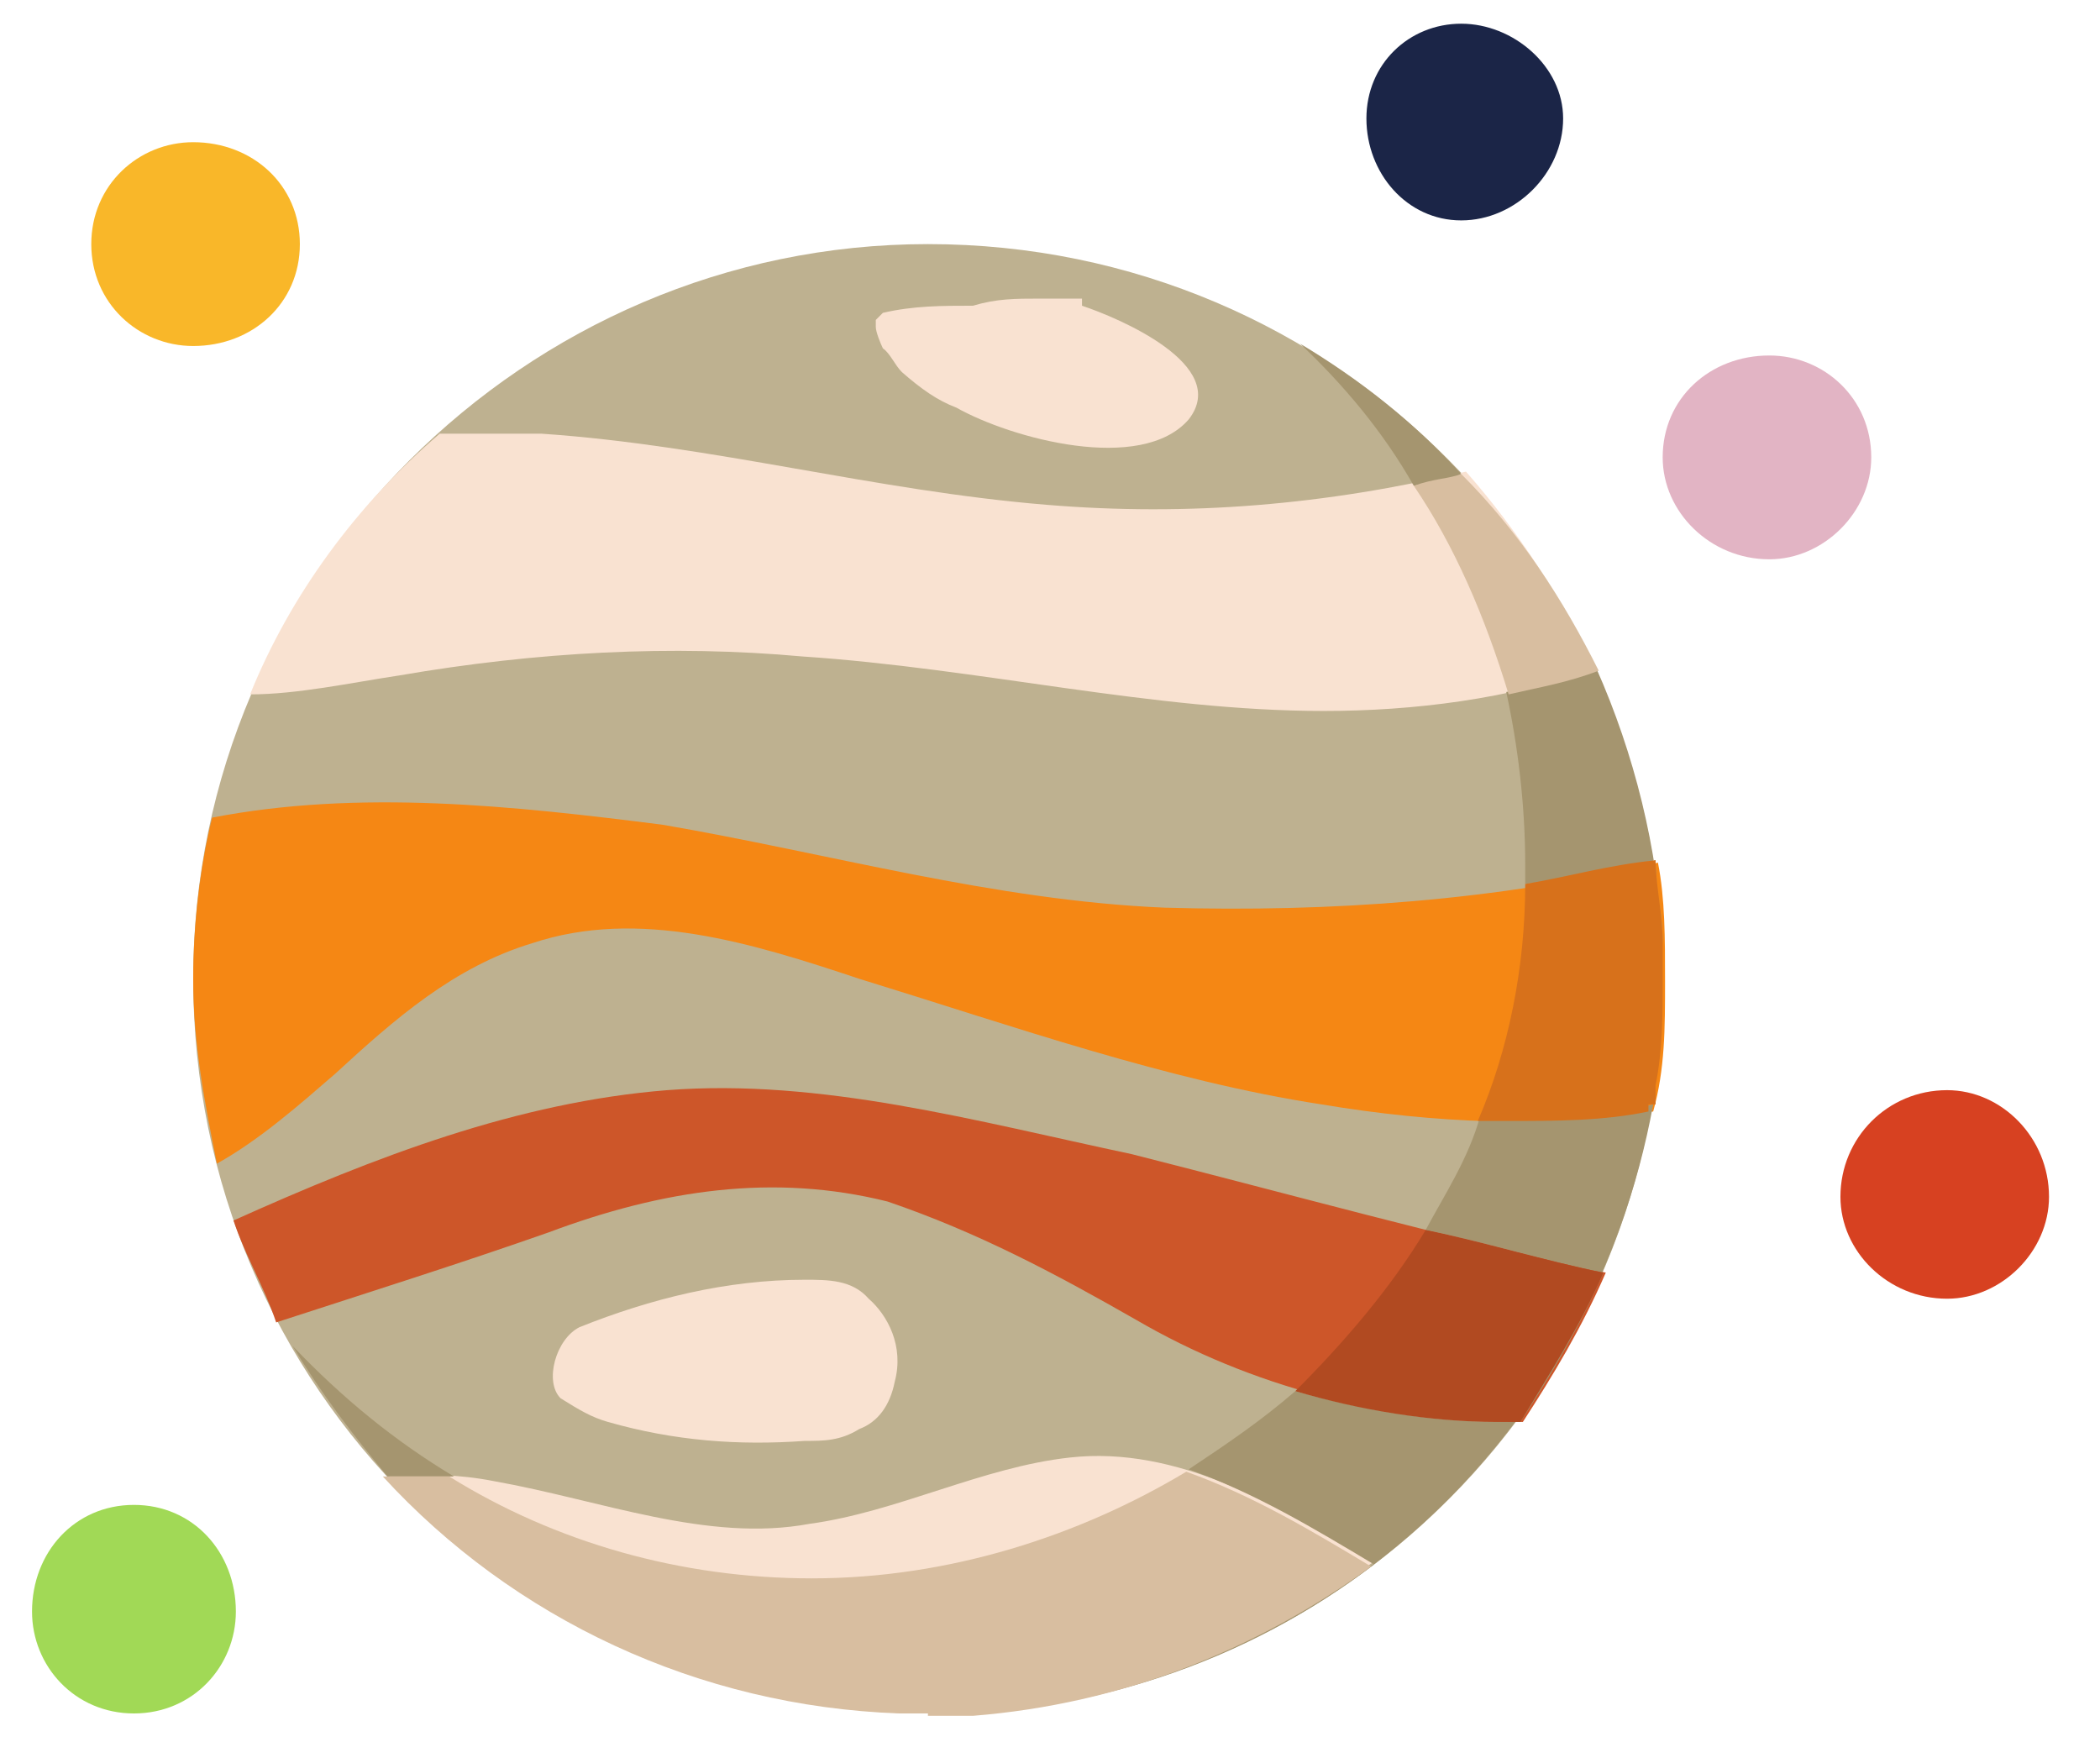 <?xml version="1.0" encoding="utf-8"?>
<!-- Generator: Adobe Illustrator 16.0.0, SVG Export Plug-In . SVG Version: 6.00 Build 0)  -->
<!DOCTYPE svg PUBLIC "-//W3C//DTD SVG 1.1//EN" "http://www.w3.org/Graphics/SVG/1.1/DTD/svg11.dtd">
<svg version="1.1" id="Layer_1" xmlns="http://www.w3.org/2000/svg" xmlns:xlink="http://www.w3.org/1999/xlink" x="0px" y="0px"
	 width="88px" height="73px" viewBox="0 0 88.5 73.5" enable-background="new 0 0 88.5 73.5" xml:space="preserve">
<g>
	<path fill="#1B2547" d="M65.9,5c0,2.3-2,4.3-4.3,4.3s-4-2-4-4.3s1.8-4,4-4S65.9,2.8,65.9,5z"/>
	<path fill="#E2B4C4" d="M74.6,15c-2.5,0-4.5,1.8-4.5,4.3c0,2.3,2,4.3,4.5,4.3c2.3,0,4.3-2,4.3-4.3C78.9,16.8,76.9,15,74.6,15z"/>
	<path fill="#D74121" d="M82.1,46c-2.5,0-4.5,2-4.5,4.5c0,2.3,2,4.3,4.5,4.3c2.3,0,4.3-2,4.3-4.3C86.4,48,84.4,46,82.1,46z"/>
	<path fill="#A1D956" d="M5.6,63.5c-2.5,0-4.3,2-4.3,4.5c0,2.3,1.8,4.3,4.3,4.3s4.3-2,4.3-4.3C9.9,65.5,8.1,63.5,5.6,63.5z"/>
	<path fill="#F9B729" d="M8.1,6c-2.3,0-4.3,1.8-4.3,4.3s2,4.3,4.3,4.3c2.5,0,4.5-1.8,4.5-4.3S10.6,6,8.1,6z"/>
	<path fill="#BEB190" d="M39.1,10.3c-17,0-31,14-31,31c0,17.3,14,31,31,31c17.3,0,31-13.8,31-31C70.1,24.3,56.4,10.3,39.1,10.3z"/>
	<path fill="#F9E2D1" d="M44.1,21.3c-7.3-0.6-14-2.5-21.3-3c-1.5,0-3,0-4.3,0c-3.5,3-6.3,6.8-8,11c2,0,4.3-0.5,6.3-0.8
		c5.8-1,11.5-1.3,17-0.8c7.5,0.5,14.8,2.3,22,2.3c3.8,0,7.8-0.5,11.5-1.8c-1.5-3-3.3-5.8-5.5-8.3C55.9,21.3,50.1,21.8,44.1,21.3z"/>
	<path fill="#F58714" d="M49.1,38.3C41.9,38,34.9,36,27.9,34.8c-6.3-0.8-12.8-1.5-19-0.3c-0.5,2-0.8,4.5-0.8,6.8
		c0,2.8,0.5,5.3,1,7.8c1.8-1,3.5-2.5,5-3.8c2.5-2.3,5-4.5,8.3-5.5c4.5-1.5,9.3,0,13.8,1.5c6.5,2,13,4.3,19.5,5.3
		c4.8,0.8,9.5,1,14,0.3c0.5-1.8,0.5-3.5,0.5-5.5c0-1.8,0-3.5-0.3-5C63.1,38,56.1,38.5,49.1,38.3z"/>
	<path fill="#F9E2D1" d="M36.6,54.8C35.9,54,34.9,54,33.9,54c-3.3,0-6.5,0.8-9.5,2c-1,0.5-1.5,2.3-0.8,3l0,0c0.8,0.5,1.3,0.8,2,1
		c2.8,0.8,5.5,1,8.3,0.8c0.8,0,1.5,0,2.3-0.5c0.8-0.3,1.3-1,1.5-2C38.1,56.8,37.4,55.5,36.6,54.8z"/>
	<path fill="#CD5629" d="M28.1,46c-6.3,0.5-12.3,2.8-18.3,5.5c0.5,1.5,1.3,2.8,1.8,4.3c4-1.3,7.8-2.5,11.5-3.8
		c4.8-1.8,9.5-2.5,14.3-1.3c3.8,1.3,7,3,10.5,5c4.8,2.8,10.5,4.3,16.3,4.3c1.3-2,2.5-4,3.5-6.3c-6.8-1.5-13.3-3.3-20-5
		C41.1,47.3,34.6,45.5,28.1,46z"/>
	<path fill="#F9E2D1" d="M45.1,61.5c-3.7,0.4-7.3,2.3-11,2.8c-4.3,0.8-8.8-1-13.3-1.8c-1.5-0.3-3-0.3-4.5-0.3
		c5.5,6.3,13.8,10,22.8,10c7,0,13.5-2.3,18.8-6.3C53.9,63.5,49.6,61,45.1,61.5z"/>
	<polyline fill="#151A2C" points="39.1,72.3 39.1,72.3 39.1,72.3 39.1,72.3 39.1,72.3 39.1,72.3 	"/>
	<polyline fill="#A5956F" points="39.1,72.3 39.1,72.3 39.1,72.3 39.1,72.3 	"/>
	<polyline fill="#A5956F" points="39.4,72.3 39.4,72.3 39.4,72.3 	"/>
	<path fill="#151A2C" d="M39.1,72.3L39.1,72.3L39.1,72.3L39.1,72.3 M39.1,72.3c-0.3,0-0.3,0-0.3,0l0,0
		C38.9,72.3,38.9,72.3,39.1,72.3"/>
	<path fill="#A5956F" d="M39.1,72.3L39.1,72.3L39.1,72.3c-0.3,0-0.3,0-0.3,0C39.1,72.3,39.1,72.3,39.1,72.3"/>
	<polyline fill="#A5956F" points="39.4,72.3 39.4,72.3 39.4,72.3 	"/>
	<polyline fill="#151A2C" points="38.9,72.3 38.9,72.3 38.9,72.3 38.9,72.3 	"/>
	<polyline fill="#A5956F" points="38.9,72.3 38.9,72.3 38.9,72.3 38.9,72.3 	"/>
	<polyline fill="#A5956F" points="39.4,72.3 39.6,72.3 39.4,72.3 	"/>
	<polyline fill="#151A2C" points="38.9,72.3 38.9,72.3 38.9,72.3 38.9,72.3 	"/>
	<polyline fill="#A5956F" points="38.9,72.3 38.9,72.3 38.9,72.3 38.9,72.3 	"/>
	<polyline fill="#A5956F" points="39.6,72.3 39.6,72.3 39.6,72.3 	"/>
	<path fill="#151A2C" d="M38.9,72.3c-0.3,0-0.3,0-0.3,0l0,0H38.9"/>
	<polyline fill="#A5956F" points="38.6,72.3 38.6,72.3 38.6,72.3 38.6,72.3 	"/>
	<polyline fill="#151A2C" points="38.6,72.3 38.6,72.3 38.6,72.3 38.6,72.3 	"/>
	<polyline fill="#A5956F" points="38.6,72.3 38.6,72.3 38.6,72.3 38.6,72.3 	"/>
	<polyline fill="#A5956F" points="39.9,72.3 39.9,72.3 39.9,72.3 	"/>
	<polyline fill="#151A2C" points="38.6,72.3 38.6,72.3 38.6,72.3 38.6,72.3 	"/>
	<path fill="#A5956F" d="M38.6,72.3L38.6,72.3c0,0,0,0-0.3,0C38.6,72.3,38.6,72.3,38.6,72.3"/>
	<polyline fill="#A5956F" points="39.9,72.3 39.9,72.3 39.9,72.3 	"/>
	<path fill="#A5956F" d="M39.9,72.3h0.3H39.9 M38.4,72.3L38.4,72.3L38.4,72.3"/>
	<polyline fill="#A5956F" points="40.1,72.3 40.1,72.3 40.1,72.3 	"/>
	<path fill="#A5956F" d="M40.1,72.3L40.1,72.3L40.1,72.3 M38.1,72.3L38.1,72.3L38.1,72.3"/>
	<polyline fill="#A5956F" points="40.4,72.3 40.4,72.3 40.4,72.3 	"/>
	<polyline fill="#A5956F" points="40.4,72.3 40.4,72.3 40.4,72.3 	"/>
	<polyline fill="#A5956F" points="40.6,72.3 40.6,72.3 40.6,72.3 	"/>
	<path fill="#A5956F" d="M40.6,72.3L40.6,72.3L40.6,72.3L40.6,72.3 M40.9,72.3L40.9,72.3L40.9,72.3 M40.9,72.3L40.9,72.3L40.9,72.3
		 M40.9,72.3c0.3,0,0.3,0,0.3,0S41.1,72.3,40.9,72.3 M41.1,72.3c6.3-0.5,12-2.8,16.8-6.3c-2.5-1.5-5-3-7.8-4c1.5-1,3-2,4.5-3.3
		c2.8,0.8,5.8,1.3,8.5,1.3c0.3,0,0.5,0,1,0c1.3-2,2.5-4,3.5-6.3c-2.5-0.5-5-1.3-7.5-1.8c0.8-1.5,1.8-3,2.3-4.8c0.5,0,0.8,0,1.3,0
		c2,0,4,0,6-0.5C67.1,60.8,55.6,71.3,41.1,72.3 M69.6,46.8L69.6,46.8L69.6,46.8 M69.6,46.8L69.6,46.8L69.6,46.8 M69.6,46.8
		c0-0.3,0.3-0.3,0.3-0.3S69.6,46.5,69.6,46.8 M69.9,46.5L69.9,46.5L69.9,46.5 M69.9,46.5L69.9,46.5L69.9,46.5 M69.9,46.3L69.9,46.3
		L69.9,46.3 M69.9,46.3L69.9,46.3L69.9,46.3 M69.9,46L69.9,46L69.9,46 M69.9,46L69.9,46L69.9,46 M69.9,46L69.9,46L69.9,46
		 M69.9,45.8L69.9,45.8L69.9,45.8 M70.1,39.8c0-1.3-0.3-2.5-0.3-3.5c-2,0.3-3.8,0.8-5.5,1c0-0.3,0-0.5,0-0.8c0-2.5-0.3-5-0.8-7.3
		c1.3-0.3,2.5-0.5,3.8-1C68.9,31.8,69.9,35.8,70.1,39.8 M59.6,20.5c-1.3-2.3-3-4.3-4.8-6c2.5,1.5,4.8,3.3,6.8,5.5
		C61.1,20.3,60.4,20.3,59.6,20.5"/>
	<path fill="#D8BEA0" d="M63.6,29.3c-1-3.3-2.3-6.3-4-8.8c0.8-0.3,1.5-0.3,2-0.5c2.5,2.5,4.3,5.3,5.8,8.3
		C66.1,28.8,64.9,29,63.6,29.3"/>
	<path fill="#D7711B" d="M63.6,47.3c-0.5,0-0.8,0-1.3,0c1.3-3,2-6.5,2-10c1.8-0.3,3.5-0.8,5.5-1c0,1,0.3,2.3,0.3,3.5
		c0,0.5,0,1,0,1.5c0,1.5,0,3-0.3,4.5l0,0V46l0,0l0,0l0,0l0,0l0,0c0,0.3,0,0.3,0,0.3l0,0l0,0l0,0c0,0.3,0,0.3,0,0.3l0,0l0,0
		c0,0,0,0-0.3,0l0,0c0,0,0,0,0,0.3l0,0l0,0l0,0l0,0l0,0C67.6,47.3,65.6,47.3,63.6,47.3z"/>
	<path fill="#B14A21" d="M63.1,60c-2.8,0-5.8-0.5-8.5-1.3c2-2,4-4.3,5.5-6.8c2.5,0.5,5,1.3,7.5,1.8c-1,2.3-2.3,4.3-3.5,6.3
		C63.6,60,63.4,60,63.1,60"/>
	<path fill="#A5956F" d="M19.1,62.3c-0.8,0-1.5,0-2.3,0c-0.3,0-0.3,0-0.5,0c-1.5-1.8-2.8-3.5-4-5.5C14.4,59,16.6,60.8,19.1,62.3"/>
	<path fill="#D8BEA0" d="M39.1,72.3L39.1,72.3L39.1,72.3L39.1,72.3L39.1,72.3c0,0,0,0-0.3,0l0,0l0,0l0,0l0,0l0,0l0,0l0,0l0,0h-0.3
		l0,0l0,0l0,0l0,0l0,0l0,0c0,0,0,0-0.3,0l0,0l0,0c0,0,0,0-0.3,0l0,0c-8.5-0.3-16.3-4-21.8-10c0.3,0,0.3,0,0.5,0c0.8,0,1.5,0,2.3,0
		c4.5,2.8,9.8,4.3,15.3,4.3c5.8,0,11.3-1.8,15.8-4.5c2.8,1,5.3,2.5,7.8,4c-4.8,3.5-10.5,5.8-16.8,6.3l0,0c0,0,0,0-0.3,0l0,0l0,0l0,0
		l0,0c0,0,0,0-0.3,0l0,0l0,0l0,0l0,0l0,0l0,0l0,0l0,0c-0.3,0-0.3,0-0.3,0l0,0l0,0l0,0l0,0l0,0l0,0l0,0l0,0l0,0c0,0,0,0-0.3,0l0,0
		l0,0l0,0l0,0l0,0l0,0l0,0l0,0l0,0h-0.3l0,0l0,0l0,0l0,0l0,0l0,0l0,0l0,0l0,0h-0.3l0,0l0,0l0,0l0,0l0,0l0,0l0,0l0,0l0,0h-0.3l0,0
		l0,0l0,0l0,0l0,0l0,0l0,0l0,0l0,0H39.1L39.1,72.3z"/>
	<path fill="#F9E2D1" d="M36.9,13.8c0-0.3,0-0.3,0-0.3c0.3-0.3,0.3-0.3,0.3-0.3c1.3-0.3,2.5-0.3,3.8-0.3c1-0.3,1.8-0.3,2.8-0.3
		c0.5,0,1,0,1.8,0c0,0.3,0,0.3,0,0.3c1.5,0.5,6.3,2.5,4.5,4.8c-2,2.3-7.5,0.8-9.8-0.5c-0.8-0.3-1.5-0.8-2.3-1.5
		c-0.3-0.3-0.5-0.8-0.8-1C37.1,14.5,36.9,14,36.9,13.8L36.9,13.8z"/>
</g>
</svg>

